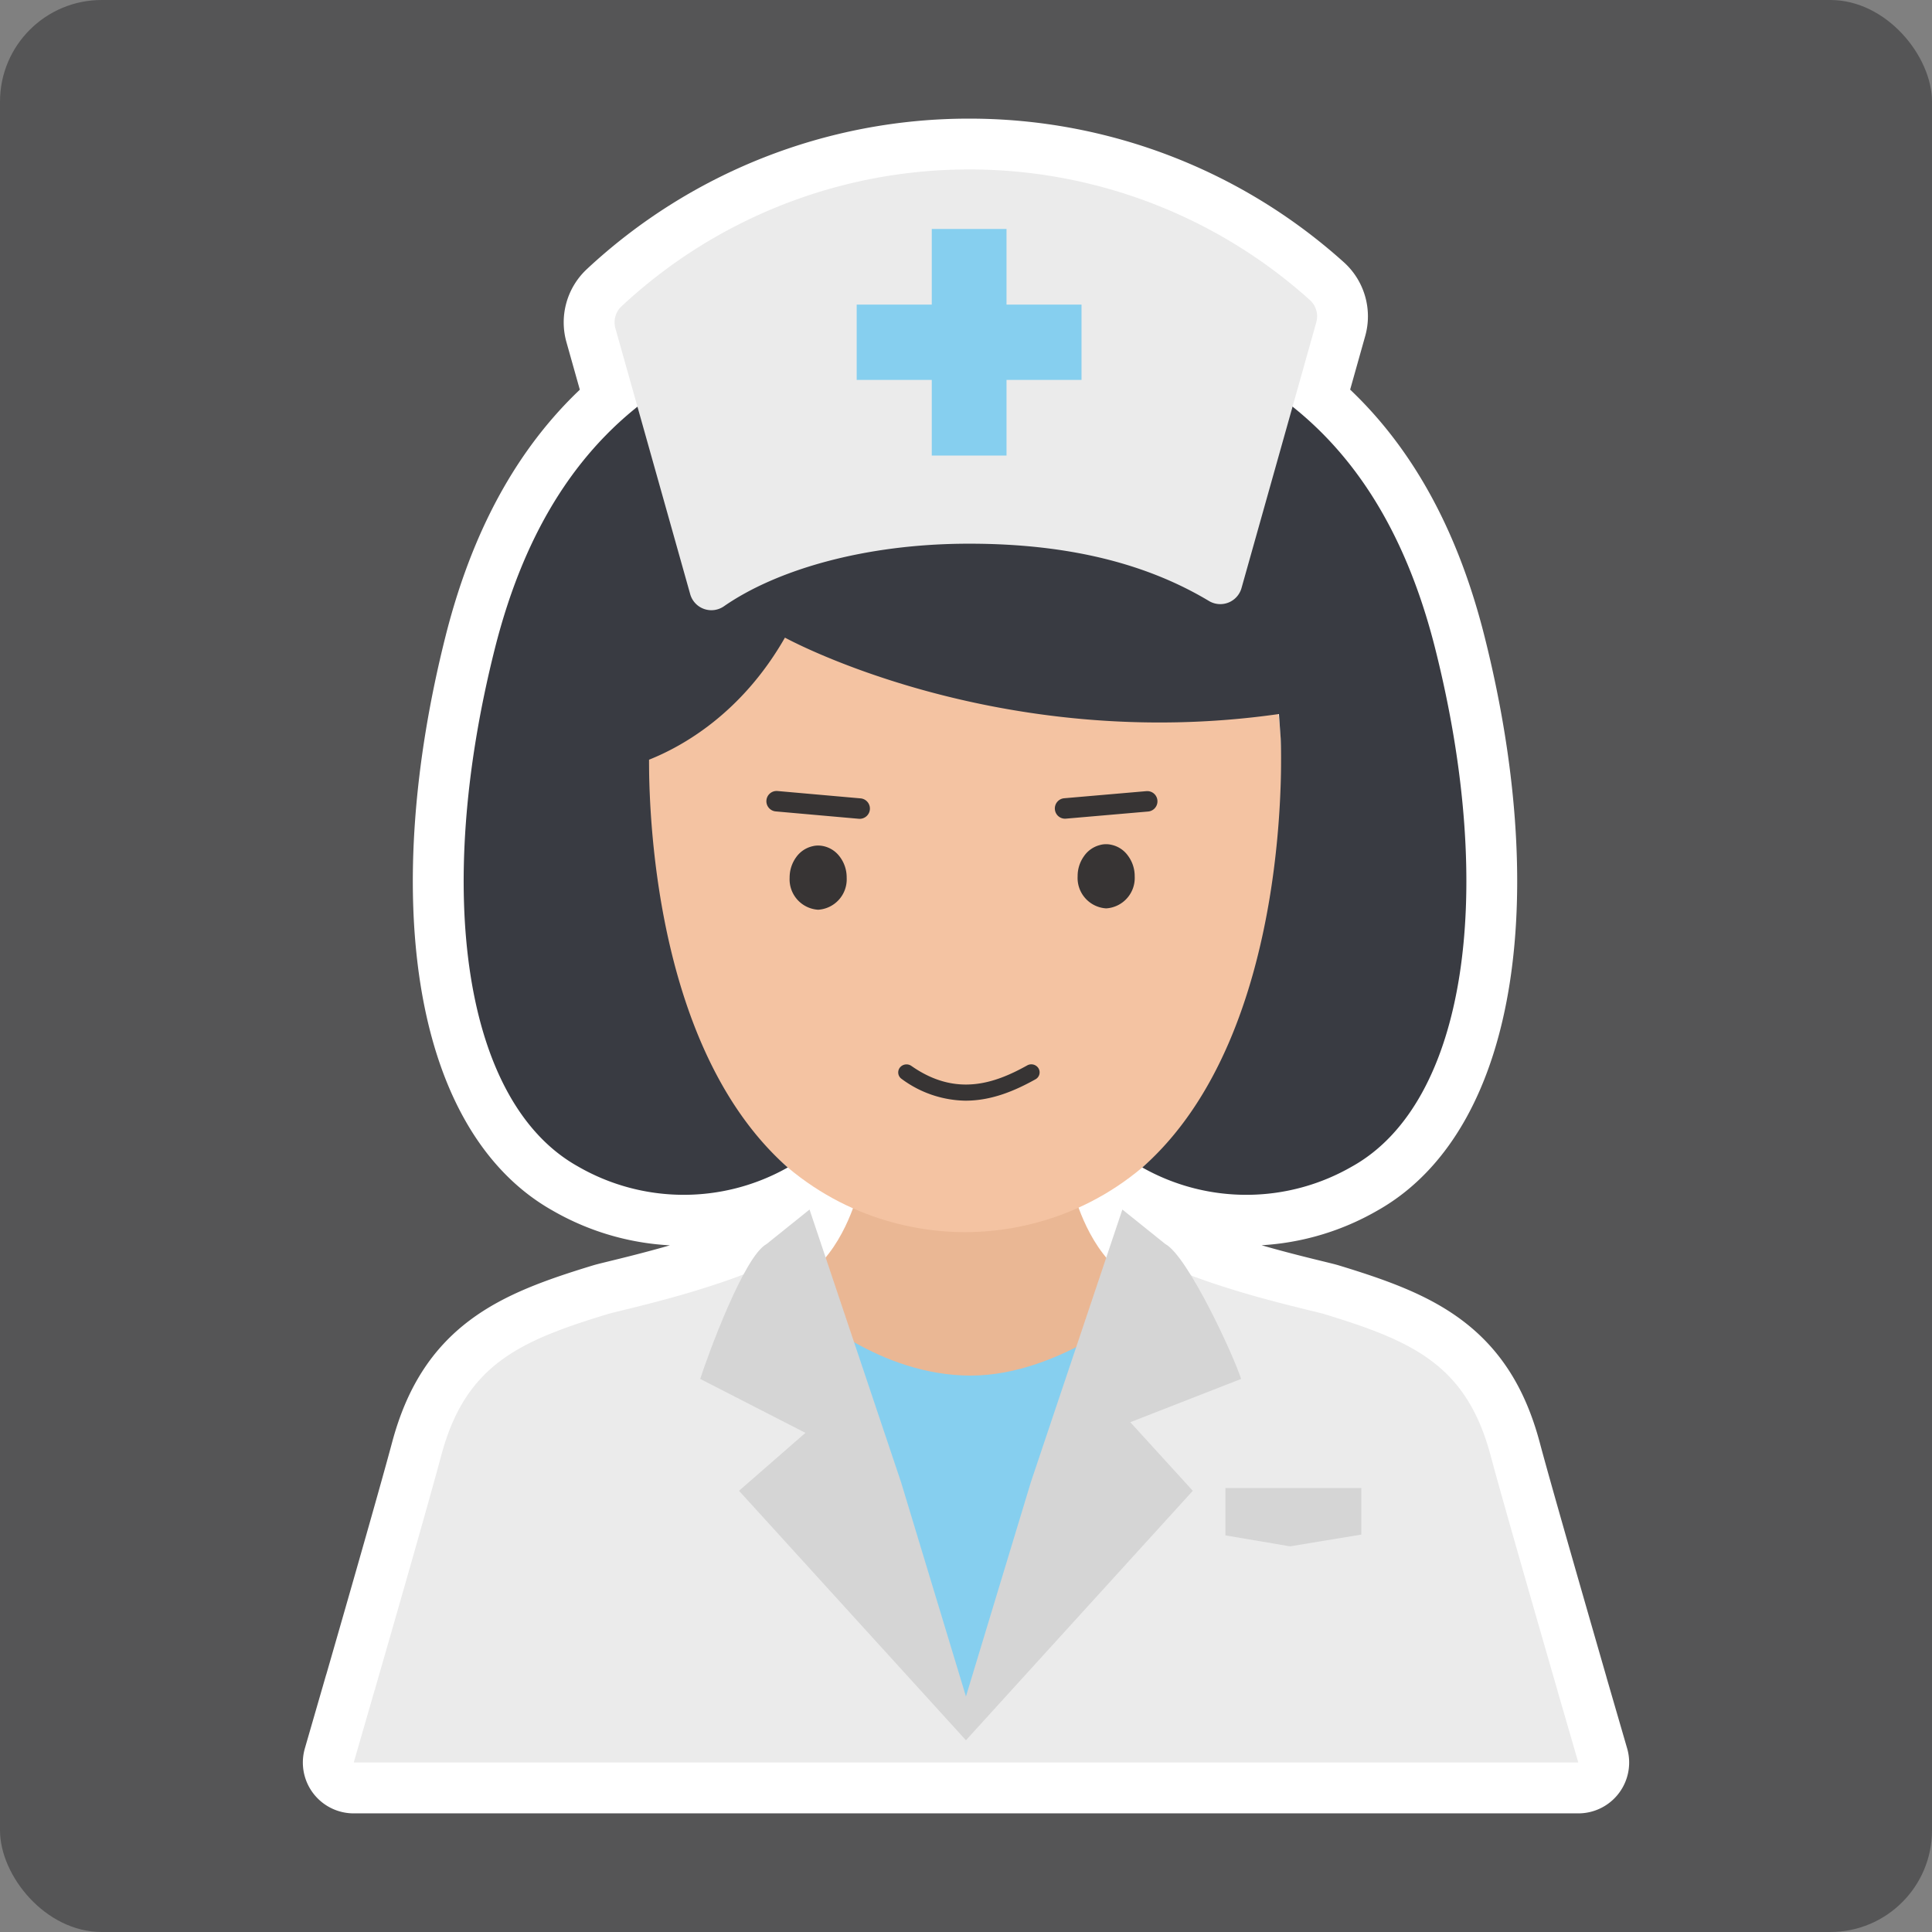 <?xml version="1.0" encoding="UTF-8"?>

<svg data-name="Layer 1" viewBox="-7 -7 114 114" width="114" height="114" xmlns="http://www.w3.org/2000/svg">
  <rect x="-7" y="-7" width="114" height="114" fill="#808080" stroke="none"/>
  <g id="Aufstellung">
    <rect id="Hintergrund" x="-7" y="-7" width="114" height="114" rx="6" ry="6" fill="#555556"/>
  </g>
  
  <g id="Icon">
    <path d="M50.184 3a30.039 30.039 0 0 0-20.514 8.078 1.295 1.295 0 0 0-.358 1.3l1.303 4.628c-3.948 3.152-6.783 7.79-8.416 14.267-3.633 14.425-1.822 26.778 4.875 30.541a12.477 12.477 0 0 0 12.408.075 16.175 16.175 0 0 0 3.844 2.408c-.276.756-.787 1.916-1.611 2.898l-.948-2.824-2.537 2.04c-.398.212-.868.892-1.345 1.773-.14.055-.268.113-.414.168a53.532 53.532 0 0 1-3.496 1.123c-2.064.581-3.842.974-4.14 1.07-5.227 1.595-8.37 3.006-9.798 8.33-.582 2.185-2.165 7.736-3.88 13.684a.924.924 0 0 0-.034.156l-.018.012L13.87 97h72.26l-1.219-4.197-.02-.076c-1.716-5.953-3.361-11.68-3.939-13.852-1.427-5.324-4.57-6.735-9.799-8.33-.297-.096-2.077-.489-4.14-1.07a53.487 53.487 0 0 1-3.495-1.123c-.092-.035-.172-.071-.261-.106-.557-.901-1.091-1.62-1.494-1.836l-2.538-2.039-.95 2.832c-.843-1.001-1.36-2.19-1.632-2.947a16.155 16.155 0 0 0 3.758-2.367 12.477 12.477 0 0 0 12.407-.075c6.697-3.763 8.51-16.116 4.876-30.54-1.633-6.48-4.468-11.12-8.418-14.272l1.4-4.979a1.294 1.294 0 0 0-.372-1.314A30.028 30.028 0 0 0 50.184 3Zm18.28 32.133.103 1.44.004.118a22.256 22.256 0 0 0-.139-1.554l.032-.004z" fill="#916f6f" stroke="#fff" stroke-width="6" stroke-linecap="round" stroke-linejoin="round" paint-order="stroke fill markers"/>
    <path d="M86.13 96.999H13.873l1.234-4.274.017-.012a.924.924 0 0 1 .034-.155c1.716-5.948 3.298-11.499 3.88-13.683 1.427-5.325 4.57-6.735 9.799-8.33.297-.096 2.076-.49 4.14-1.072a53.48 53.48 0 0 0 1.959-.594 39.481 39.481 0 0 0 1.536-.527 25.456 25.456 0 0 0 1.197-.486 12.024 12.024 0 0 0 1.118-.566l11.209 27.116L61.205 67.3a12.024 12.024 0 0 0 1.118.566c.384.167.773.326 1.196.485.498.18 1.005.36 1.536.528a53.43 53.43 0 0 0 1.96.594c2.063.582 3.842.975 4.14 1.071 5.227 1.596 8.37 3.006 9.798 8.33.578 2.173 2.223 7.899 3.94 13.851l.02.076z" fill="#ebebeb"/>
    <path d="m60.039 74.6-10.046 1.201L39.947 74.6s-1.725-4.868.523-6.287c2.252-1.419 3.115-4.805 3.115-4.805l6.408.615 6.408-.615s.862 3.386 3.115 4.805c2.247 1.419.523 6.287.523 6.287z" fill="#eab794"/>
    <path d="M68.606 37.924c0 23.15-11.74 27.78-18.664 27.78-6.924 0-18.664-4.63-18.664-27.78 0-11.649 8.356-18.777 18.664-18.777 10.308 0 18.664 7.128 18.664 18.777z" fill="#f4c3a2"/>
    <path d="M49.983 57.947a6.474 6.474 0 0 1-3.78-1.284.464.464 0 0 1-.11-.661.5.5 0 0 1 .683-.107c2.647 1.855 4.94 1.026 6.836-.03a.498.498 0 0 1 .667.174.466.466 0 0 1-.18.647c-1.164.649-2.556 1.26-4.116 1.26z" fill="#373434"/>
    <path d="M72.81 61.812a12.477 12.477 0 0 1-12.407.076c9.033-7.97 8.166-25.316 8.166-25.316l-.103-1.44c-16.64 2.377-29.15-4.508-29.15-4.508-2.554 4.466-6.033 6.413-8.021 7.204 0 4.127.62 17.38 8.187 24.06a12.477 12.477 0 0 1-12.406-.076c-6.698-3.763-8.51-16.115-4.877-30.539C25.82 16.911 35.33 11.558 49.855 11.516h.175c14.53.041 24.035 5.395 27.656 19.757 3.633 14.424 1.821 26.776-4.876 30.54z" fill="#393b42" fill-rule="evenodd"/>
    <path d="M40.686 70.285s4.168 3.883 9.59 3.883c5.42 0 10.378-4.438 10.378-4.438L49.993 94.414 41.98 82.026z" fill="#86cfef"/>
    <path d="m63.383 80.966-13.386 14.72-13.39-14.72 3.918-3.419-6.208-3.182c.46-1.427 2.59-7.249 3.914-7.957l2.537-2.038 5.399 16.086 3.696 12.202.134.443 3.83-12.645 5.4-16.086 2.537 2.038c1.318.708 4.01 6.53 4.47 7.957l-6.539 2.554z" fill="#d5d5d5"/>
    <path d="M50.185 2.999a30.039 30.039 0 0 0-20.515 8.079 1.295 1.295 0 0 0-.356 1.3l4.411 15.678a1.299 1.299 0 0 0 1.988.721c3.041-2.114 8.231-3.696 14.472-3.696 6.157 0 10.678 1.3 14.15 3.38a1.3 1.3 0 0 0 1.922-.762l4.411-15.676a1.295 1.295 0 0 0-.373-1.315 30.028 30.028 0 0 0-20.11-7.71z" fill="#ebebeb"/>
    <path d="M56.816 10.973v4.444h-4.425v4.464H47.98v-4.464h-4.43v-4.444h4.43V6.51h4.41v4.463z" fill="#86cfef"/>
    <path d="M59.954 44.708A1.797 1.797 0 0 1 58.27 46.6a1.797 1.797 0 0 1-1.683-1.892 2.007 2.007 0 0 1 .367-1.177 1.632 1.632 0 0 1 .922-.661 1.308 1.308 0 0 1 .394-.057 1.238 1.238 0 0 1 .296.033 1.61 1.61 0 0 1 .986.639 2.01 2.01 0 0 1 .402 1.223zm-16.995.08a1.797 1.797 0 0 1-1.683 1.892 1.797 1.797 0 0 1-1.683-1.892 2.035 2.035 0 0 1 .39-1.213 1.629 1.629 0 0 1 .978-.646 1.232 1.232 0 0 1 .315-.036 1.45 1.45 0 0 1 .173.01 1.618 1.618 0 0 1 1.053.585 2.013 2.013 0 0 1 .457 1.3z" fill="#373434"/>
    <path data-name="path120815-2-7-4-1" d="m38.878 39.675 4.9.434a.604.604 0 0 1 .55.654.604.604 0 0 1-.656.55l-4.9-.435a.604.604 0 0 1-.548-.654.603.603 0 0 1 .654-.549zm21.772.007-4.859.42a.604.604 0 0 0-.546.652.6.6 0 0 0 .647.552l4.857-.421a.604.604 0 0 0 .546-.652.598.598 0 0 0-.645-.55z" fill="#373434" fill-rule="evenodd"/>
    <path d="M73.328 80.8v2.75l-4.206.694-3.814-.647v-2.796z" fill="#d5d5d5"/>
  </g>
</svg>
